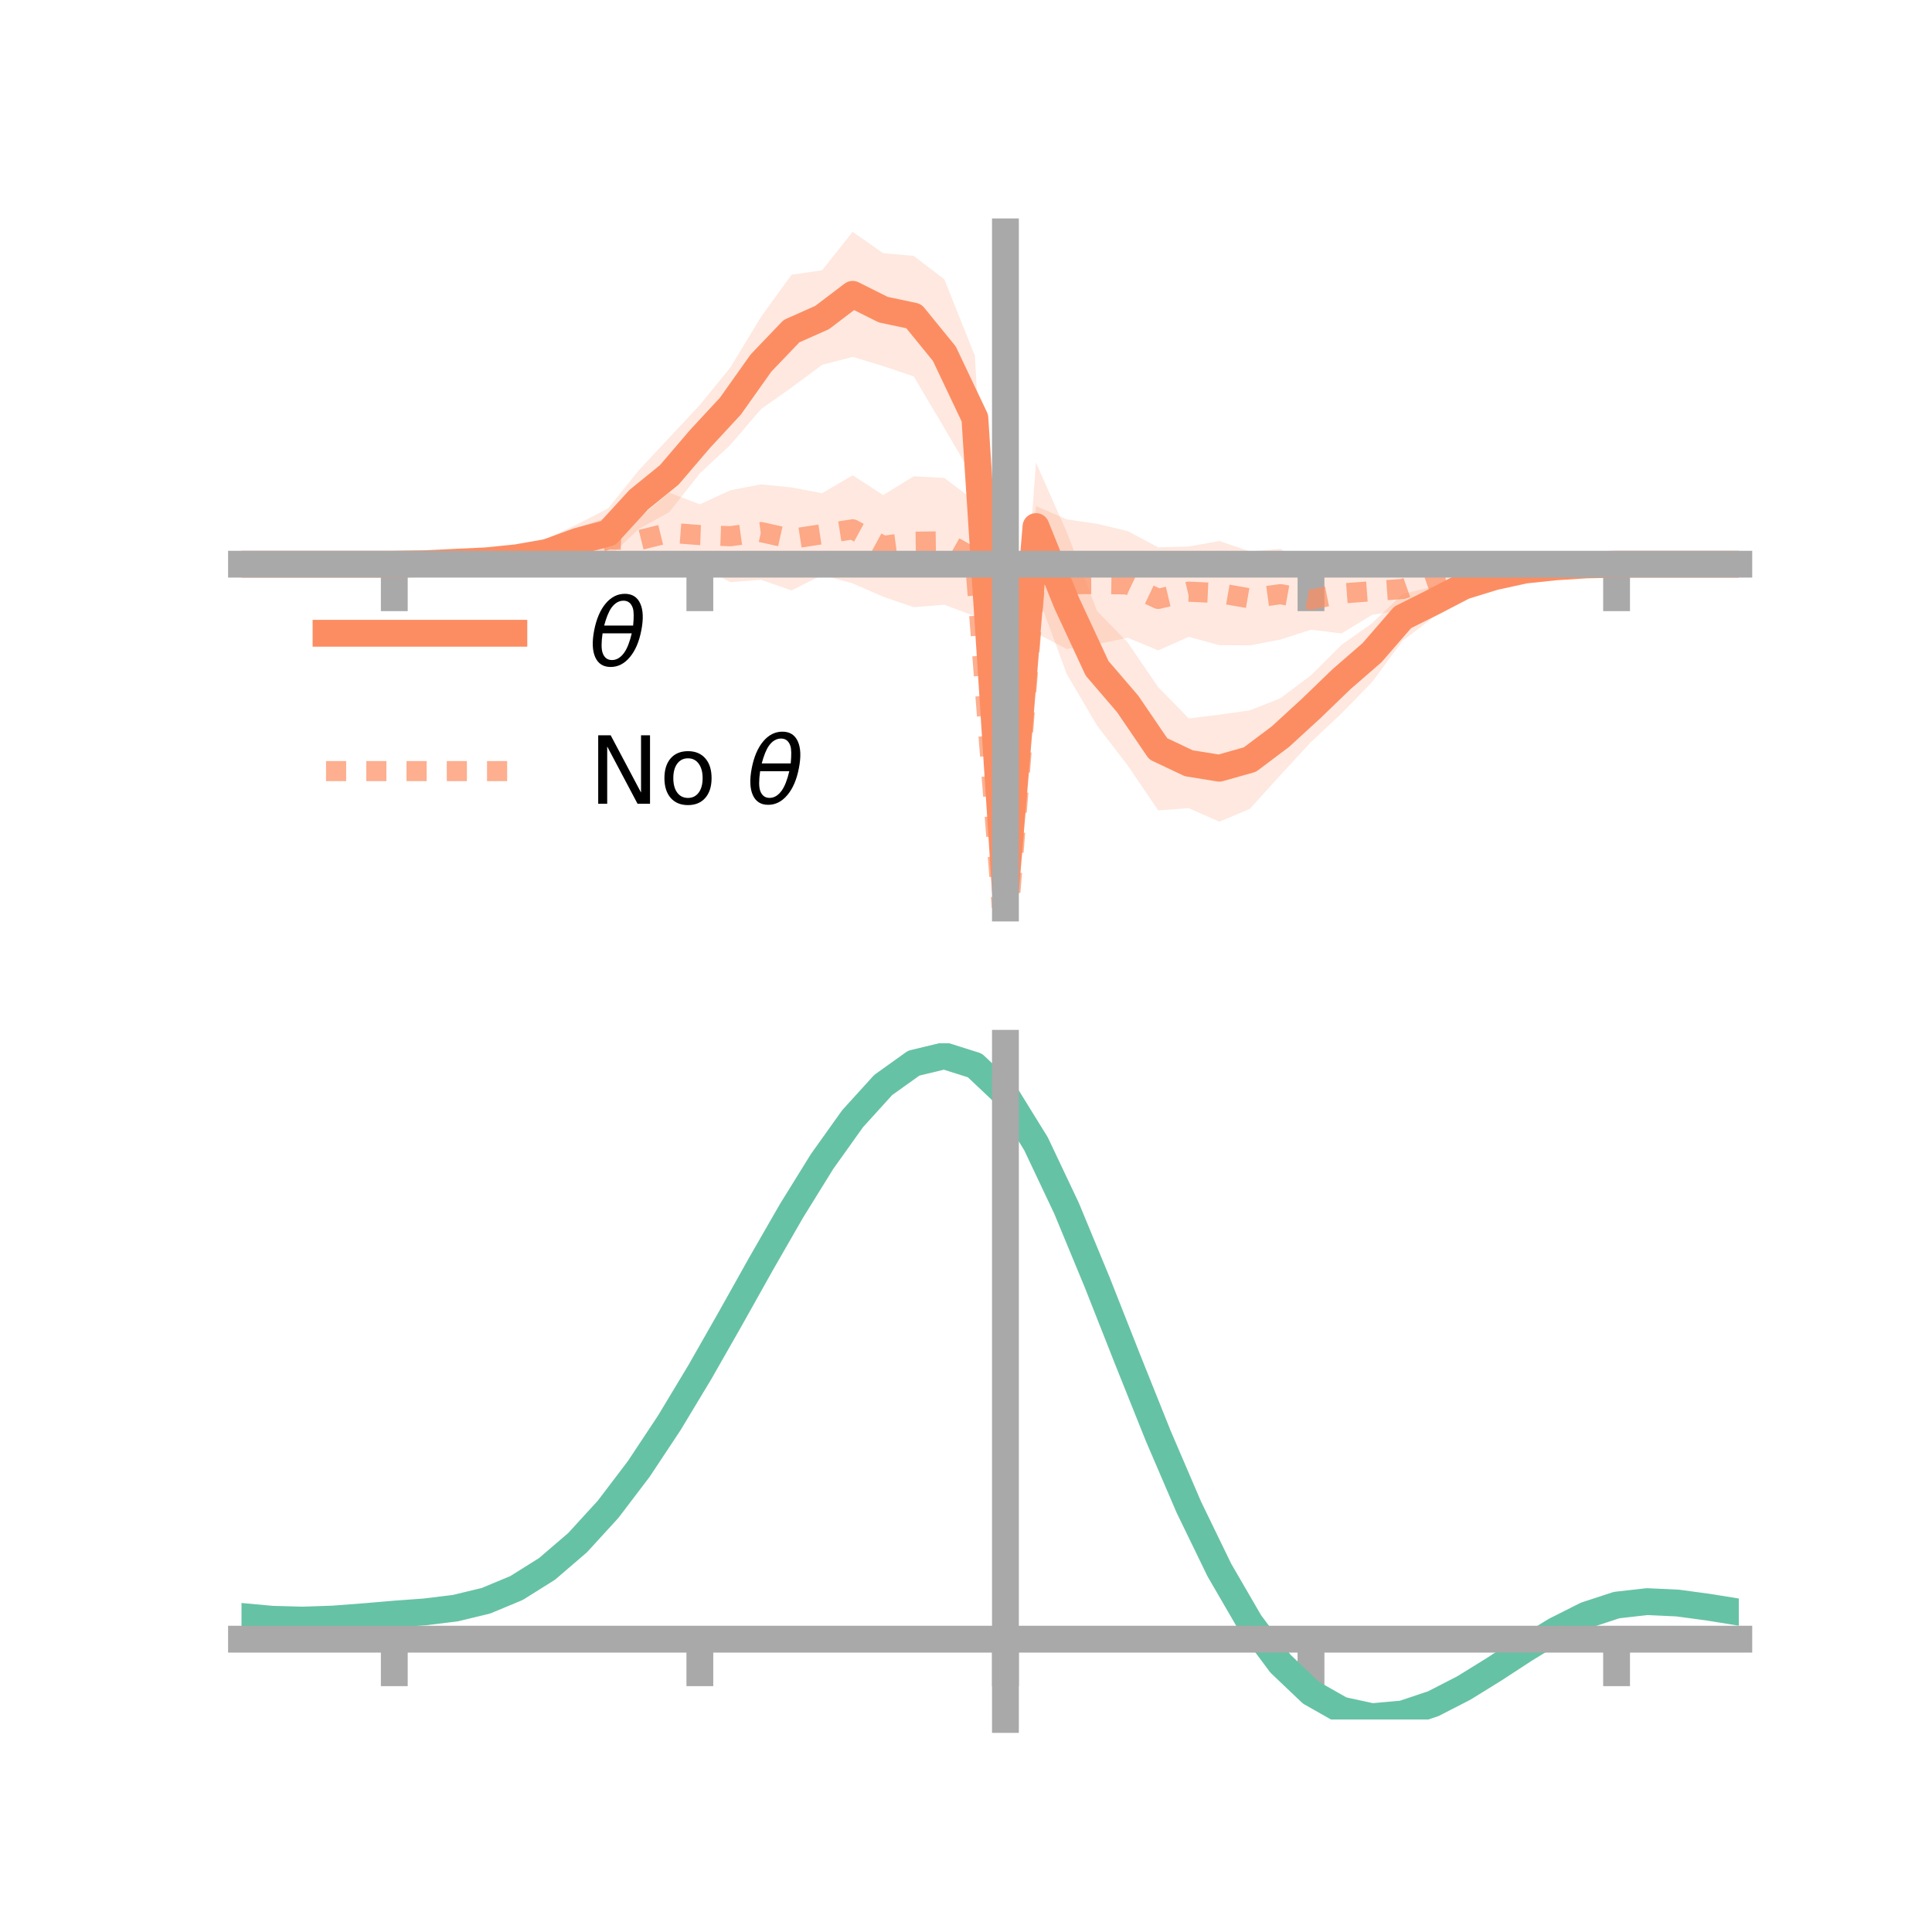 <?xml version="1.0" encoding="utf-8" standalone="no"?>
<!DOCTYPE svg PUBLIC "-//W3C//DTD SVG 1.1//EN"
  "http://www.w3.org/Graphics/SVG/1.1/DTD/svg11.dtd">
<!-- Created with matplotlib (https://matplotlib.org/) -->
<svg height="144pt" version="1.1" viewBox="0 0 144 144" width="144pt" xmlns="http://www.w3.org/2000/svg" xmlns:xlink="http://www.w3.org/1999/xlink">
 <defs>
  <style type="text/css">*{stroke-linecap:butt;stroke-linejoin:round;}</style>
 </defs>
 <g id="figure_1">
  <g id="patch_1">
   <path d="M 0 144 
L 144 144 
L 144 0 
L 0 0 
z
" style="fill:none;"/>
  </g>
  <g id="axes_1">
   <g id="patch_2">
    <path d="M 18 67.68 
L 129.6 67.68 
L 129.6 17.28 
L 18 17.28 
z
" style="fill:none;"/>
   </g>
   <g id="PolyCollection_1">
    <path clip-path="url(#pf4b1b482dc)" d="M 18 42.052 
L 18 42.052 
L 20.278 42.052 
L 22.555 42.052 
L 24.833 42.052 
L 27.11 42.052 
L 29.388 42.052 
L 31.665 41.914 
L 33.943 41.624 
L 36.22 41.271 
L 38.498 40.836 
L 40.776 40.138 
L 43.053 39.066 
L 45.331 37.888 
L 47.608 35.057 
L 49.886 32.62 
L 52.163 30.182 
L 54.441 27.387 
L 56.718 23.625 
L 58.996 20.479 
L 61.273 20.145 
L 63.551 17.28 
L 65.829 18.872 
L 68.106 19.073 
L 70.384 20.817 
L 72.661 26.524 
L 74.939 65.222 
L 77.216 34.491 
L 79.494 39.627 
L 81.771 45.546 
L 84.049 47.887 
L 86.327 51.22 
L 88.604 53.545 
L 90.882 53.271 
L 93.159 52.945 
L 95.437 52.042 
L 97.714 50.332 
L 99.992 48.064 
L 102.269 46.456 
L 104.547 44.271 
L 106.824 43.725 
L 109.102 42.554 
L 111.38 42.239 
L 113.657 41.987 
L 115.935 41.932 
L 118.212 41.99 
L 120.49 42.052 
L 122.767 42.052 
L 125.045 42.052 
L 127.322 42.052 
L 129.6 42.052 
L 129.6 42.052 
L 129.6 42.052 
L 127.322 42.052 
L 125.045 42.052 
L 122.767 42.052 
L 120.49 42.053 
L 118.212 42.222 
L 115.935 42.57 
L 113.657 42.995 
L 111.38 43.737 
L 109.102 44.824 
L 106.824 46.021 
L 104.547 47.755 
L 102.269 50.83 
L 99.992 53.175 
L 97.714 55.302 
L 95.437 57.766 
L 93.159 60.285 
L 90.882 61.244 
L 88.604 60.233 
L 86.327 60.403 
L 84.049 57.047 
L 81.771 54.082 
L 79.494 50.208 
L 77.216 44.004 
L 74.939 67.68 
L 72.661 35.789 
L 70.384 31.901 
L 68.106 28.053 
L 65.829 27.285 
L 63.551 26.598 
L 61.273 27.194 
L 58.996 28.884 
L 56.718 30.497 
L 54.441 33.155 
L 52.163 35.279 
L 49.886 38.166 
L 47.608 39.43 
L 45.331 41.569 
L 43.053 41.618 
L 40.776 42.215 
L 38.498 42.312 
L 36.22 42.334 
L 33.943 42.192 
L 31.665 42.119 
L 29.388 42.052 
L 27.11 42.052 
L 24.833 42.052 
L 22.555 42.052 
L 20.278 42.052 
L 18 42.052 
z
" style="fill:#fc8d62;fill-opacity:0.2;"/>
   </g>
   <g id="PolyCollection_2">
    <path clip-path="url(#pf4b1b482dc)" d="M 18 42.052 
L 18 42.052 
L 20.278 42.052 
L 22.555 42.052 
L 24.833 42.052 
L 27.11 42.052 
L 29.388 42.052 
L 31.665 41.854 
L 33.943 41.625 
L 36.22 41.271 
L 38.498 40.672 
L 40.776 40.123 
L 43.053 39.33 
L 45.331 38.527 
L 47.608 38.632 
L 49.886 36.727 
L 52.163 37.588 
L 54.441 36.544 
L 56.718 36.103 
L 58.996 36.328 
L 61.273 36.766 
L 63.551 35.425 
L 65.829 36.904 
L 68.106 35.498 
L 70.384 35.626 
L 72.661 37.339 
L 74.939 69.985 
L 77.216 37.717 
L 79.494 38.708 
L 81.771 39.044 
L 84.049 39.584 
L 86.327 40.798 
L 88.604 40.734 
L 90.882 40.324 
L 93.159 41.099 
L 95.437 40.906 
L 97.714 42.447 
L 99.992 41.259 
L 102.269 42.298 
L 104.547 42.344 
L 106.824 41.274 
L 109.102 41.633 
L 111.38 41.723 
L 113.657 41.769 
L 115.935 41.968 
L 118.212 41.992 
L 120.49 42.052 
L 122.767 42.052 
L 125.045 42.052 
L 127.322 42.052 
L 129.6 42.052 
L 129.6 42.052 
L 129.6 42.052 
L 127.322 42.052 
L 125.045 42.052 
L 122.767 42.052 
L 120.49 42.053 
L 118.212 42.241 
L 115.935 42.544 
L 113.657 42.822 
L 111.38 43.403 
L 109.102 44.001 
L 106.824 44.931 
L 104.547 45.456 
L 102.269 45.827 
L 99.992 47.211 
L 97.714 46.937 
L 95.437 47.667 
L 93.159 48.103 
L 90.882 48.086 
L 88.604 47.464 
L 86.327 48.477 
L 84.049 47.533 
L 81.771 48.013 
L 79.494 48.372 
L 77.216 47.168 
L 74.939 72.296 
L 72.661 45.933 
L 70.384 45.072 
L 68.106 45.259 
L 65.829 44.475 
L 63.551 43.48 
L 61.273 42.862 
L 58.996 44.002 
L 56.718 43.212 
L 54.441 43.391 
L 52.163 42.175 
L 49.886 42.685 
L 47.608 41.907 
L 45.331 41.859 
L 43.053 42.763 
L 40.776 42.585 
L 38.498 42.279 
L 36.22 42.343 
L 33.943 42.155 
L 31.665 42.122 
L 29.388 42.052 
L 27.11 42.052 
L 24.833 42.052 
L 22.555 42.052 
L 20.278 42.052 
L 18 42.052 
z
" style="fill:#fc8d62;fill-opacity:0.2;"/>
   </g>
   <g id="matplotlib.axis_1">
    <g id="xtick_1">
     <g id="line2d_1">
      <defs>
       <path d="M 0 0 
L 0 3.5 
" id="md2dbbb9a11" style="stroke:#a9a9a9;stroke-width:2;"/>
      </defs>
      <g>
       <use style="fill:#a9a9a9;stroke:#a9a9a9;stroke-width:2;" x="29.388" xlink:href="#md2dbbb9a11" y="42.052"/>
      </g>
     </g>
    </g>
    <g id="xtick_2">
     <g id="line2d_2">
      <g>
       <use style="fill:#a9a9a9;stroke:#a9a9a9;stroke-width:2;" x="52.163" xlink:href="#md2dbbb9a11" y="42.052"/>
      </g>
     </g>
    </g>
    <g id="xtick_3">
     <g id="line2d_3">
      <g>
       <use style="fill:#a9a9a9;stroke:#a9a9a9;stroke-width:2;" x="74.939" xlink:href="#md2dbbb9a11" y="42.052"/>
      </g>
     </g>
    </g>
    <g id="xtick_4">
     <g id="line2d_4">
      <g>
       <use style="fill:#a9a9a9;stroke:#a9a9a9;stroke-width:2;" x="97.714" xlink:href="#md2dbbb9a11" y="42.052"/>
      </g>
     </g>
    </g>
    <g id="xtick_5">
     <g id="line2d_5">
      <g>
       <use style="fill:#a9a9a9;stroke:#a9a9a9;stroke-width:2;" x="120.49" xlink:href="#md2dbbb9a11" y="42.052"/>
      </g>
     </g>
    </g>
   </g>
   <g id="matplotlib.axis_2"/>
   <g id="line2d_6">
    <path clip-path="url(#pf4b1b482dc)" d="M 18 42.052 
L 20.278 42.052 
L 22.555 42.052 
L 24.833 42.052 
L 27.11 42.052 
L 29.388 42.052 
L 31.665 42.016 
L 33.943 41.908 
L 36.22 41.803 
L 38.498 41.574 
L 40.776 41.176 
L 43.053 40.342 
L 45.331 39.729 
L 47.608 37.243 
L 49.886 35.393 
L 52.163 32.73 
L 54.441 30.271 
L 56.718 27.061 
L 58.996 24.681 
L 61.273 23.669 
L 63.551 21.939 
L 65.829 23.078 
L 68.106 23.563 
L 70.384 26.359 
L 72.661 31.156 
L 74.939 66.451 
L 77.216 39.248 
L 79.494 44.917 
L 81.771 49.814 
L 84.049 52.467 
L 86.327 55.811 
L 88.604 56.889 
L 90.882 57.257 
L 93.159 56.615 
L 95.437 54.904 
L 97.714 52.817 
L 99.992 50.619 
L 102.269 48.643 
L 104.547 46.013 
L 106.824 44.873 
L 109.102 43.689 
L 111.38 42.988 
L 113.657 42.491 
L 115.935 42.251 
L 118.212 42.106 
L 120.49 42.052 
L 122.767 42.052 
L 125.045 42.052 
L 127.322 42.052 
L 129.6 42.052 
" style="fill:none;stroke:#fc8d62;stroke-linecap:square;stroke-width:2;"/>
   </g>
   <g id="line2d_7">
    <path clip-path="url(#pf4b1b482dc)" d="M 18 42.052 
L 20.278 42.052 
L 22.555 42.052 
L 24.833 42.052 
L 27.11 42.052 
L 29.388 42.052 
L 31.665 41.988 
L 33.943 41.89 
L 36.22 41.807 
L 38.498 41.475 
L 40.776 41.354 
L 43.053 41.046 
L 45.331 40.193 
L 47.608 40.27 
L 49.886 39.706 
L 52.163 39.881 
L 54.441 39.967 
L 56.718 39.658 
L 58.996 40.165 
L 61.273 39.814 
L 63.551 39.453 
L 65.829 40.689 
L 68.106 40.378 
L 70.384 40.349 
L 72.661 41.636 
L 74.939 71.14 
L 77.216 42.442 
L 79.494 43.54 
L 81.771 43.529 
L 84.049 43.558 
L 86.327 44.638 
L 88.604 44.099 
L 90.882 44.205 
L 93.159 44.601 
L 95.437 44.287 
L 97.714 44.692 
L 99.992 44.235 
L 102.269 44.063 
L 104.547 43.9 
L 106.824 43.103 
L 109.102 42.817 
L 111.38 42.563 
L 113.657 42.296 
L 115.935 42.256 
L 118.212 42.116 
L 120.49 42.052 
L 122.767 42.052 
L 125.045 42.052 
L 127.322 42.052 
L 129.6 42.052 
" style="fill:none;stroke:#fc8d62;stroke-dasharray:1.5,1.5;stroke-dashoffset:0;stroke-opacity:0.7;stroke-width:1.5;"/>
   </g>
   <g id="patch_3">
    <path d="M 74.939 67.68 
L 74.939 17.28 
" style="fill:none;stroke:#a9a9a9;stroke-linecap:square;stroke-linejoin:miter;stroke-width:2;"/>
   </g>
   <g id="patch_4">
    <path d="M 129.6 67.68 
L 129.6 17.28 
" style="fill:none;"/>
   </g>
   <g id="patch_5">
    <path d="M 18 42.052 
L 129.6 42.052 
" style="fill:none;stroke:#a9a9a9;stroke-linecap:square;stroke-linejoin:miter;stroke-width:2;"/>
   </g>
   <g id="patch_6">
    <path d="M 18 17.28 
L 129.6 17.28 
" style="fill:none;"/>
   </g>
   <g id="legend_1">
    <g id="line2d_8">
     <path d="M 24.3 47.2 
L 38.3 47.2 
" style="fill:none;stroke:#fc8d62;stroke-linecap:square;stroke-width:2;"/>
    </g>
    <g id="line2d_9"/>
    <g id="text_1">
     <!-- $\theta$ -->
     <g transform="translate(43.9 49.65)scale(0.07 -0.07)">
      <defs>
       <path d="M 45.516 34.672 
L 14.453 34.672 
Q 12.359 20.062 14.5 13.875 
Q 17.188 6.25 24.469 6.25 
Q 31.781 6.25 37.359 13.922 
Q 42.234 20.656 45.516 34.672 
z
M 47.016 42.969 
Q 48.344 56.844 46.625 61.719 
Q 43.953 69.438 36.766 69.438 
Q 29.297 69.438 23.828 61.812 
Q 19.531 55.672 16.156 42.969 
z
M 38.188 76.766 
Q 49.906 76.766 54.594 66.406 
Q 59.281 56.109 55.719 37.844 
Q 52.203 19.625 43.453 9.281 
Q 34.766 -1.125 23.047 -1.125 
Q 11.281 -1.125 6.641 9.281 
Q 2 19.625 5.516 37.844 
Q 9.078 56.109 17.719 66.406 
Q 26.422 76.766 38.188 76.766 
z
" id="DejaVuSans-Oblique-952"/>
      </defs>
      <use transform="translate(0 0.234)" xlink:href="#DejaVuSans-Oblique-952"/>
     </g>
    </g>
    <g id="line2d_10">
     <path d="M 24.3 57.474 
L 38.3 57.474 
" style="fill:none;stroke:#fc8d62;stroke-dasharray:1.5,1.5;stroke-dashoffset:0;stroke-opacity:0.7;stroke-width:1.5;"/>
    </g>
    <g id="line2d_11"/>
    <g id="text_2">
     <!-- No $\theta$ -->
     <g transform="translate(43.9 59.924)scale(0.07 -0.07)">
      <defs>
       <path d="M 9.812 72.906 
L 23.094 72.906 
L 55.422 11.922 
L 55.422 72.906 
L 64.984 72.906 
L 64.984 0 
L 51.703 0 
L 19.391 60.984 
L 19.391 0 
L 9.812 0 
z
" id="DejaVuSans-78"/>
       <path d="M 30.609 48.391 
Q 23.391 48.391 19.188 42.75 
Q 14.984 37.109 14.984 27.297 
Q 14.984 17.484 19.156 11.844 
Q 23.344 6.203 30.609 6.203 
Q 37.797 6.203 41.984 11.859 
Q 46.188 17.531 46.188 27.297 
Q 46.188 37.016 41.984 42.703 
Q 37.797 48.391 30.609 48.391 
z
M 30.609 56 
Q 42.328 56 49.016 48.375 
Q 55.719 40.766 55.719 27.297 
Q 55.719 13.875 49.016 6.219 
Q 42.328 -1.422 30.609 -1.422 
Q 18.844 -1.422 12.172 6.219 
Q 5.516 13.875 5.516 27.297 
Q 5.516 40.766 12.172 48.375 
Q 18.844 56 30.609 56 
z
" id="DejaVuSans-111"/>
       <path id="DejaVuSans-32"/>
      </defs>
      <use transform="translate(0 0.234)" xlink:href="#DejaVuSans-78"/>
      <use transform="translate(74.805 0.234)" xlink:href="#DejaVuSans-111"/>
      <use transform="translate(135.986 0.234)" xlink:href="#DejaVuSans-32"/>
      <use transform="translate(167.773 0.234)" xlink:href="#DejaVuSans-Oblique-952"/>
     </g>
    </g>
   </g>
  </g>
  <g id="axes_2">
   <g id="patch_7">
    <path d="M 18 128.16 
L 129.6 128.16 
L 129.6 77.76 
L 18 77.76 
z
" style="fill:none;"/>
   </g>
   <g id="PolyCollection_3">
    <path clip-path="url(#pce41708fbc)" d="M 18 120.522 
L 18 120.442 
L 20.278 120.66 
L 22.555 120.723 
L 24.833 120.639 
L 27.11 120.457 
L 29.388 120.254 
L 31.665 120.081 
L 33.943 119.798 
L 36.22 119.241 
L 38.498 118.284 
L 40.776 116.834 
L 43.053 114.84 
L 45.331 112.293 
L 47.608 109.227 
L 49.886 105.708 
L 52.163 101.839 
L 54.441 97.748 
L 56.718 93.59 
L 58.996 89.54 
L 61.273 85.787 
L 63.551 82.531 
L 65.829 79.973 
L 68.106 78.317 
L 70.384 77.76 
L 72.661 78.491 
L 74.939 80.679 
L 77.216 84.415 
L 79.494 89.297 
L 81.771 94.876 
L 84.049 100.736 
L 86.327 106.511 
L 88.604 111.9 
L 90.882 116.67 
L 93.159 120.655 
L 95.437 123.757 
L 97.714 125.945 
L 99.992 127.248 
L 102.269 127.743 
L 104.547 127.546 
L 106.824 126.795 
L 109.102 125.645 
L 111.38 124.259 
L 113.657 122.8 
L 115.935 121.428 
L 118.212 120.295 
L 120.49 119.552 
L 122.767 119.295 
L 125.045 119.407 
L 127.322 119.724 
L 129.6 120.105 
L 129.6 120.212 
L 129.6 120.212 
L 127.322 119.855 
L 125.045 119.557 
L 122.767 119.455 
L 120.49 119.716 
L 118.212 120.468 
L 115.935 121.627 
L 113.657 123.045 
L 111.38 124.555 
L 109.102 125.989 
L 106.824 127.176 
L 104.547 127.951 
L 102.269 128.16 
L 99.992 127.672 
L 97.714 126.388 
L 95.437 124.245 
L 93.159 121.227 
L 90.882 117.365 
L 88.604 112.747 
L 86.327 107.528 
L 84.049 101.929 
L 81.771 96.243 
L 79.494 90.823 
L 77.216 86.078 
L 74.939 82.448 
L 72.661 80.328 
L 70.384 79.624 
L 68.106 80.165 
L 65.829 81.764 
L 63.551 84.226 
L 61.273 87.355 
L 58.996 90.952 
L 56.718 94.828 
L 54.441 98.801 
L 52.163 102.705 
L 49.886 106.395 
L 47.608 109.75 
L 45.331 112.678 
L 43.053 115.115 
L 40.776 117.035 
L 38.498 118.443 
L 36.22 119.381 
L 33.943 119.926 
L 31.665 120.2 
L 29.388 120.361 
L 27.11 120.547 
L 24.833 120.711 
L 22.555 120.781 
L 20.278 120.721 
L 18 120.522 
z
" style="fill:#66c2a5;fill-opacity:0.2;"/>
   </g>
   <g id="matplotlib.axis_3">
    <g id="xtick_6">
     <g id="line2d_12">
      <g>
       <use style="fill:#a9a9a9;stroke:#a9a9a9;stroke-width:2;" x="29.388" xlink:href="#md2dbbb9a11" y="122.176"/>
      </g>
     </g>
    </g>
    <g id="xtick_7">
     <g id="line2d_13">
      <g>
       <use style="fill:#a9a9a9;stroke:#a9a9a9;stroke-width:2;" x="52.163" xlink:href="#md2dbbb9a11" y="122.176"/>
      </g>
     </g>
    </g>
    <g id="xtick_8">
     <g id="line2d_14">
      <g>
       <use style="fill:#a9a9a9;stroke:#a9a9a9;stroke-width:2;" x="74.939" xlink:href="#md2dbbb9a11" y="122.176"/>
      </g>
     </g>
    </g>
    <g id="xtick_9">
     <g id="line2d_15">
      <g>
       <use style="fill:#a9a9a9;stroke:#a9a9a9;stroke-width:2;" x="97.714" xlink:href="#md2dbbb9a11" y="122.176"/>
      </g>
     </g>
    </g>
    <g id="xtick_10">
     <g id="line2d_16">
      <g>
       <use style="fill:#a9a9a9;stroke:#a9a9a9;stroke-width:2;" x="120.49" xlink:href="#md2dbbb9a11" y="122.176"/>
      </g>
     </g>
    </g>
   </g>
   <g id="matplotlib.axis_4"/>
   <g id="line2d_17">
    <path clip-path="url(#pce41708fbc)" d="M 18 120.482 
L 20.278 120.69 
L 22.555 120.752 
L 24.833 120.675 
L 27.11 120.502 
L 29.388 120.308 
L 31.665 120.141 
L 33.943 119.862 
L 36.22 119.311 
L 38.498 118.363 
L 40.776 116.934 
L 43.053 114.978 
L 45.331 112.486 
L 47.608 109.489 
L 49.886 106.052 
L 52.163 102.272 
L 54.441 98.274 
L 56.718 94.209 
L 58.996 90.246 
L 61.273 86.571 
L 63.551 83.378 
L 65.829 80.868 
L 68.106 79.241 
L 70.384 78.692 
L 72.661 79.41 
L 74.939 81.564 
L 77.216 85.247 
L 79.494 90.06 
L 81.771 95.56 
L 84.049 101.333 
L 86.327 107.019 
L 88.604 112.324 
L 90.882 117.017 
L 93.159 120.941 
L 95.437 124.001 
L 97.714 126.166 
L 99.992 127.46 
L 102.269 127.952 
L 104.547 127.748 
L 106.824 126.986 
L 109.102 125.817 
L 111.38 124.407 
L 113.657 122.922 
L 115.935 121.528 
L 118.212 120.381 
L 120.49 119.634 
L 122.767 119.375 
L 125.045 119.482 
L 127.322 119.789 
L 129.6 120.158 
" style="fill:none;stroke:#66c2a5;stroke-linecap:square;stroke-width:2;"/>
   </g>
   <g id="patch_8">
    <path d="M 74.939 128.16 
L 74.939 77.76 
" style="fill:none;stroke:#a9a9a9;stroke-linecap:square;stroke-linejoin:miter;stroke-width:2;"/>
   </g>
   <g id="patch_9">
    <path d="M 129.6 128.16 
L 129.6 77.76 
" style="fill:none;"/>
   </g>
   <g id="patch_10">
    <path d="M 18 122.176 
L 129.6 122.176 
" style="fill:none;stroke:#a9a9a9;stroke-linecap:square;stroke-linejoin:miter;stroke-width:2;"/>
   </g>
   <g id="patch_11">
    <path d="M 18 77.76 
L 129.6 77.76 
" style="fill:none;"/>
   </g>
  </g>
 </g>
 <defs>
  <clipPath id="pf4b1b482dc">
   <rect height="50.4" width="111.6" x="18" y="17.28"/>
  </clipPath>
  <clipPath id="pce41708fbc">
   <rect height="50.4" width="111.6" x="18" y="77.76"/>
  </clipPath>
 </defs>
</svg>
